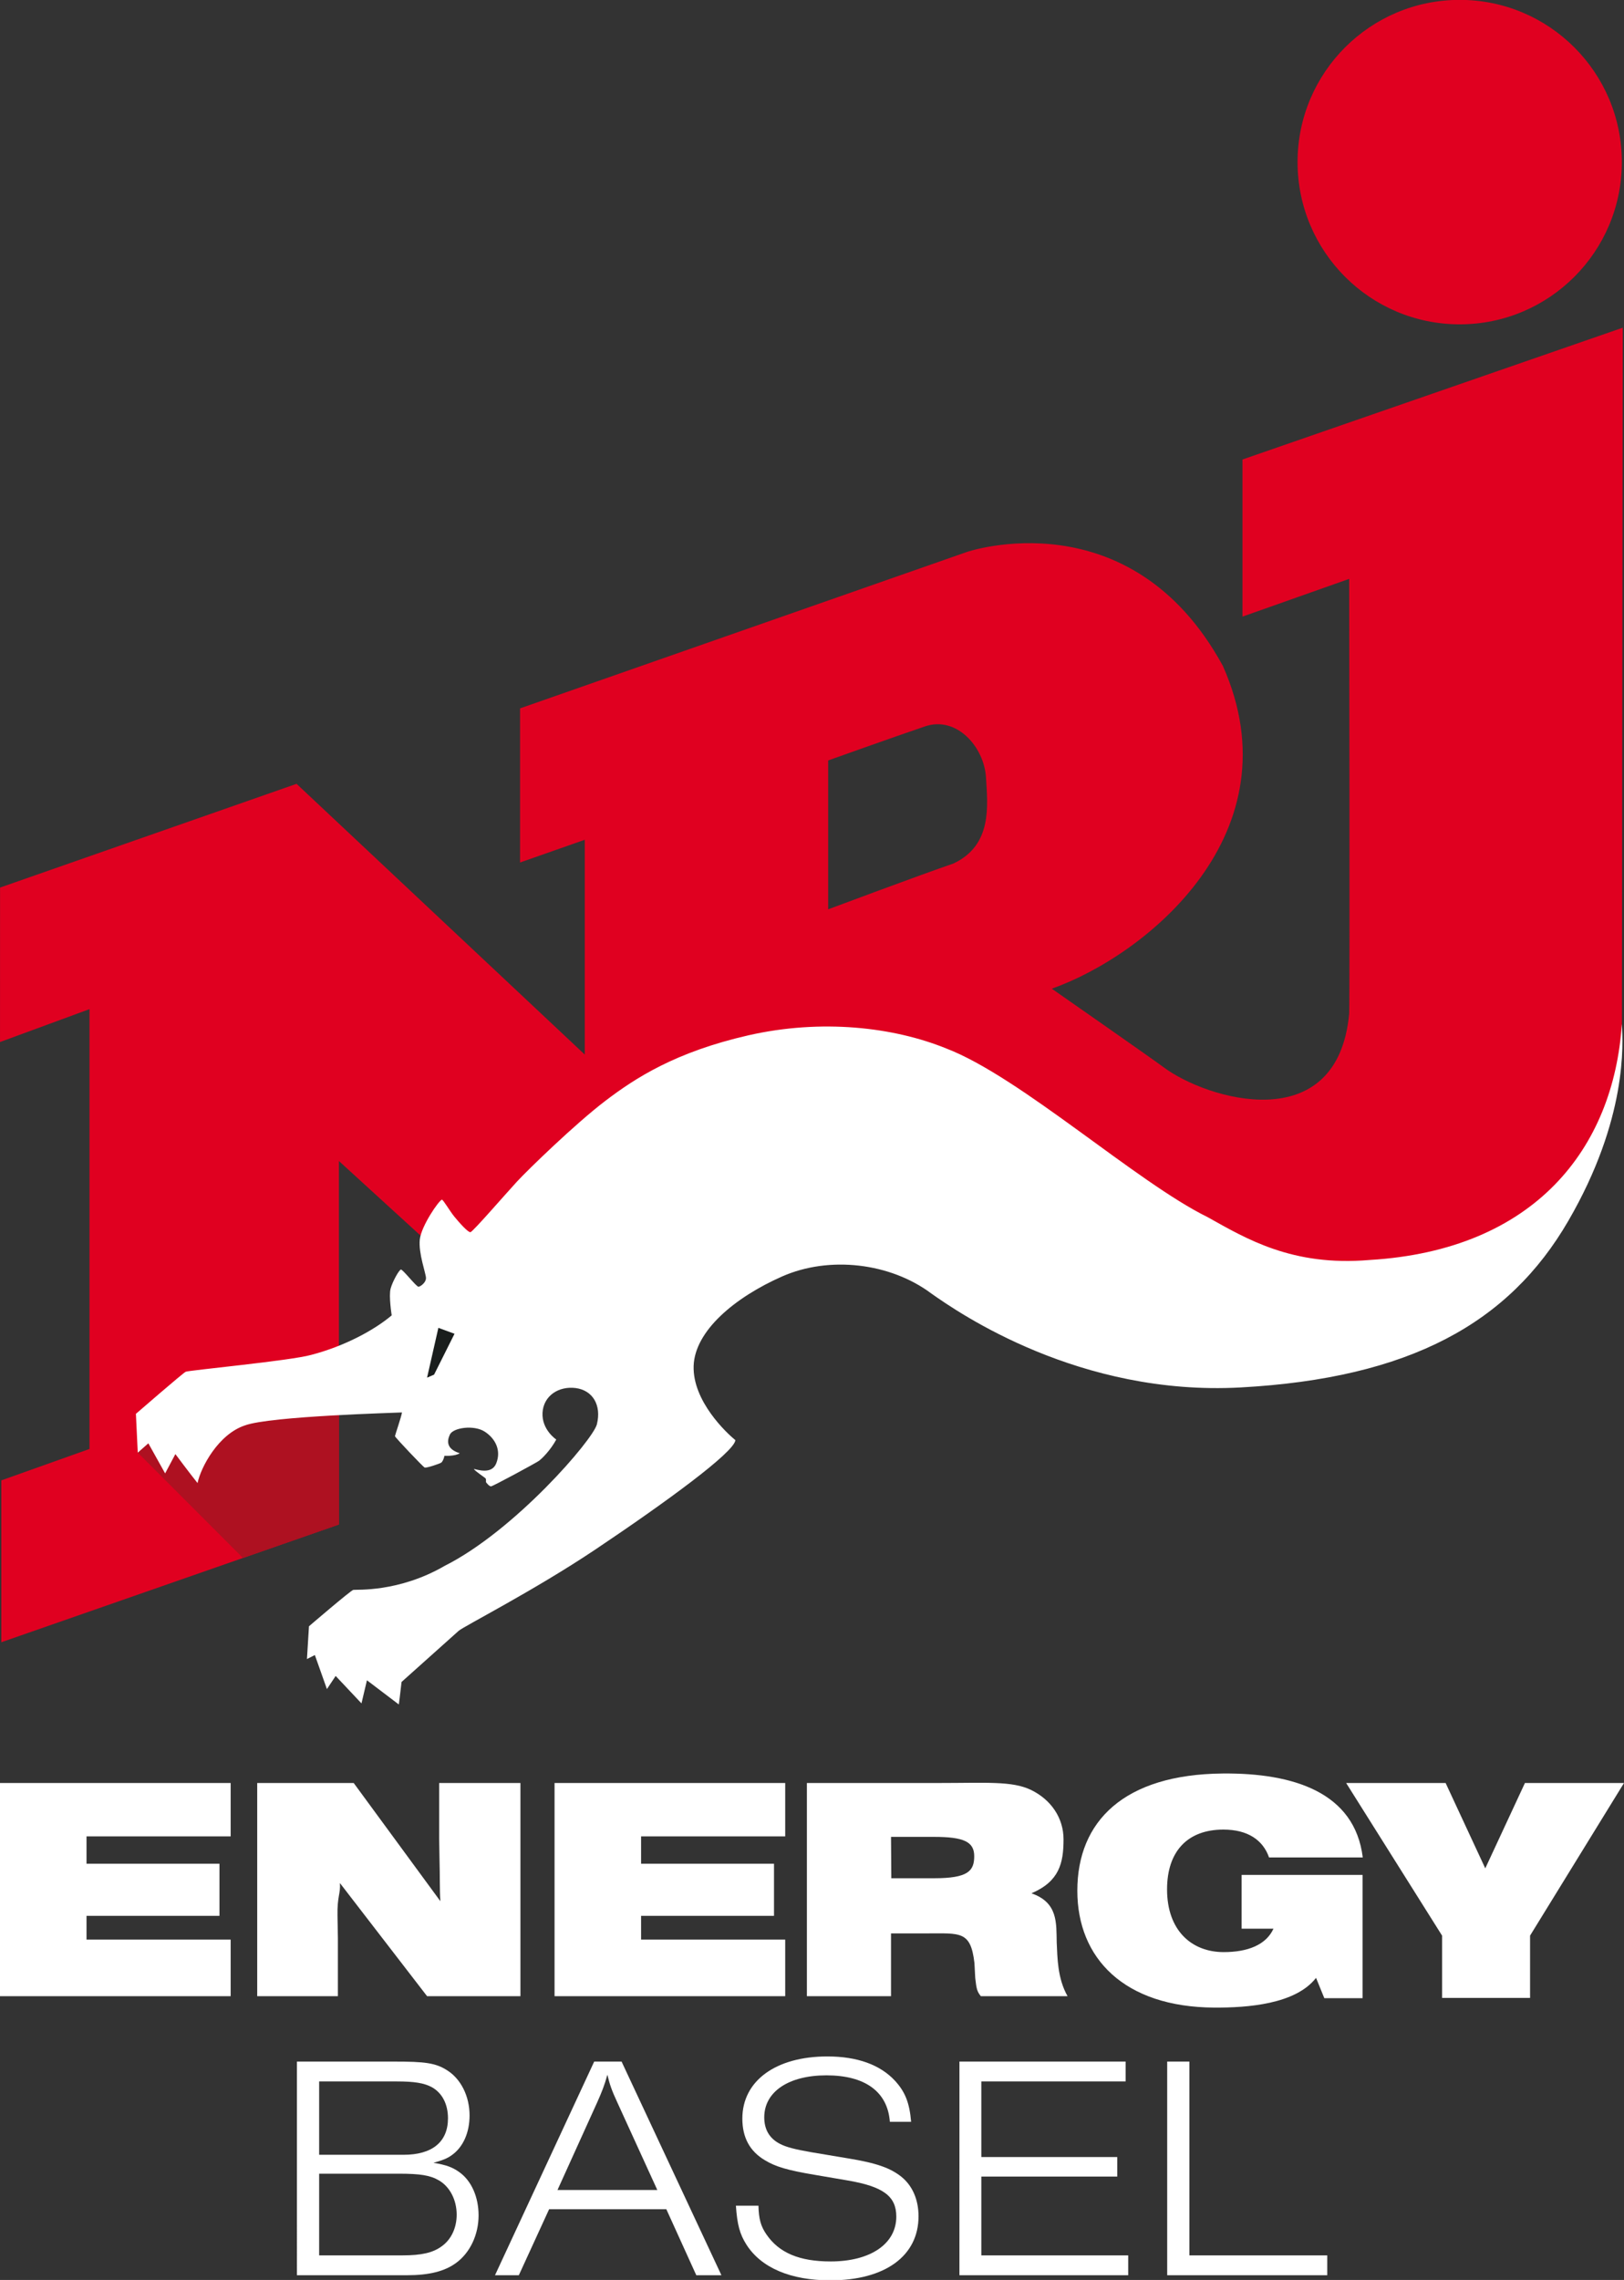 <svg version="1.1" viewBox="0 0 556.42 780.75" xml:space="preserve" xmlns="http://www.w3.org/2000/svg">
	<rect x="0" y="0" width="556.42" height="780.75" fill="#333333" stroke="none"/>
	<g transform="translate(-2.7181e-5)">
		<g transform="matrix(3.815 0 0 3.815 3084.5 1178.9)" stroke-width=".972">
			<g transform="matrix(3.776,0,0,3.776,-905.47,-342.2)" stroke-width=".068">
				<path class="st2" d="m55.227 19.711v3.735l2.538-0.897s0.017 9.819 0 10.332c-0.276 2.992-3.4 2.038-4.416 1.276-0.317-0.235-2.657-1.866-2.657-1.866 2.272-0.806 5.827-3.716 4.069-7.673-2.2-4.031-6.083-2.711-6.083-2.711l-10.633 3.72v3.664l1.539-0.54v5.106l-6.855-6.436-7.052 2.466-1e-3 3.672 2.128-0.782v10.455l-2.097 0.747v3.848l8.029-2.799v-8.641l4.408 4.024 11.329-3.006s1.5 1.192 2.616 2.001c1.92 1.394 4.237 1.699 6.838 0.993 2.857-0.775 5.325-3.303 5.325-6.986 0-1.315 0.019-16.835 0.019-16.835zm-6.874 9.604c-0.754 0.257-2.98 1.089-2.98 1.089v-3.539s1.538-0.549 2.302-0.809c0.752-0.257 1.411 0.488 1.452 1.22 0.037 0.653 0.16 1.6-0.774 2.039zm12.041-12.817c2.129 0 3.856-1.727 3.856-3.857 0-2.129-1.727-3.856-3.856-3.856-2.13 0-3.857 1.727-3.857 3.856 1e-3 2.131 1.727 3.857 3.857 3.857z" fill="#e00020"/>
				<polygon class="st3" points="31.454 45.824 28.952 43.319 29.18 42.294 33.737 42.087 33.737 45.028" fill="#ae1121"/>
				<path class="st4" d="m64.25 33.13c-0.196 2.952-2.069 5.376-6.001 5.61-1.841 0.158-2.937-0.509-3.85-1.018-1.699-0.835-4.454-3.334-6.217-4.01-1.253-0.509-2.964-0.708-4.705-0.313-1.741 0.397-2.695 1.019-3.405 1.559-0.708 0.539-1.832 1.628-2.102 1.92-0.269 0.292-1.049 1.193-1.105 1.201-0.057 0.01-0.274-0.236-0.382-0.368-0.107-0.13-0.253-0.385-0.296-0.406-0.075 0.021-0.492 0.626-0.527 0.948-0.035 0.323 0.143 0.801 0.147 0.911 5e-3 0.11-0.128 0.207-0.177 0.212-0.051 4e-3 -0.376-0.418-0.42-0.409-0.042 9e-3 -0.195 0.275-0.244 0.453-0.048 0.179 0.026 0.636 0.026 0.636-0.412 0.349-1.118 0.732-1.915 0.94-0.495 0.139-2.916 0.366-2.985 0.401-0.07 0.034-1.184 1-1.184 1l0.044 0.923 0.252-0.222 0.399 0.715 0.244-0.459s0.344 0.462 0.527 0.689c0.078-0.378 0.496-1.163 1.128-1.371 0.6-0.222 3.639-0.3 3.734-0.308-8e-3 0.086-0.166 0.539-0.166 0.565 0 0.025 0.666 0.727 0.705 0.745 0.04 0.017 0.37-0.095 0.397-0.118 0.026-0.021 0.061-0.087 0.074-0.161 0.021 0 0.249 0.013 0.365-0.061-0.309-0.096-0.313-0.279-0.235-0.445 0.078-0.164 0.57-0.234 0.826-0.07 0.258 0.166 0.4 0.449 0.275 0.758-0.109 0.269-0.452 0.144-0.531 0.13 0.025 0.053 0.273 0.209 0.283 0.231 9e-3 0.022 5e-3 0.083 5e-3 0.083s0.073 0.103 0.121 0.1c0.048-4e-3 1.062-0.553 1.136-0.605 0.075-0.052 0.28-0.258 0.415-0.508 0 0-0.348-0.23-0.327-0.635 0.022-0.405 0.383-0.64 0.788-0.589 0.405 0.053 0.618 0.405 0.505 0.862-0.091 0.366-1.955 2.529-3.621 3.365-1.097 0.637-2.112 0.558-2.173 0.571s-1.054 0.865-1.054 0.865l-0.048 0.779 0.188-0.095 0.287 0.809 0.208-0.312 0.614 0.652 0.13-0.549 0.758 0.575s0.039-0.288 0.065-0.535c0.104-0.093 1.24-1.11 1.358-1.215 0.118-0.106 1.788-0.954 3.252-1.934 1.676-1.123 3.304-2.311 3.33-2.599-0.209-0.17-1.018-0.927-0.993-1.763 0.027-0.836 0.98-1.632 2.103-2.128 1.124-0.496 2.574-0.326 3.551 0.405 0.667 0.471 3.526 2.441 7.353 2.233 4.023-0.22 6.385-1.528 7.795-3.957 1.412-2.429 1.303-4.227 1.275-4.683z" fill="#fff"/>
				<polygon class="st0" points="36 41.465 35.833 41.537 36.102 40.353 36.486 40.494" fill="#1a1e1d"/>
			</g>
		</g>
		<g fill="#fff">
			<path d="m2.7181e-5 683.58h79.03l-4.14e-4 -19.373h-49.384v-8.141h45.544v-17.846h-45.544v-9.365l49.384-3e-5v-18.278l-79.03 4e-5z" stroke-width="1.434"/>
			<path d="m88.124 683.58h27.646v-19.81l-0.137-7.771c-0.137-6.567 1.1-7.552 0.827-11.164l29.867 38.745h31.989v-73.003h-27.847v19.044l0.137 8.209c0.137 4.269-9e-5 9.167 0.273 13.217l-29.693-40.47h-33.062z" stroke-width="1.434"/>
			<path d="m276.46 683.58h28.823v-21.502h12.106c11.673 0 15.177-0.935 16.474 10.119l0.276 5.144c0.432 3.831 0.621 4.597 1.918 6.239h29.711c-3.474-6.142-3.456-13.132-3.713-18.359-0.166-6.592 0.534-13.702-8.668-16.871 9.512-4.05 11.005-10.276 11.005-18.485 0-7.224-4.179-13.572-11.241-16.965-6.485-3.065-15.153-2.324-31.726-2.324h-44.964zm28.923-40.391-0.1-14.166h14.7c10.193 0 13.807 1.649 13.807 6.603 0 5.035-2.059 7.563-13.707 7.563z" stroke-width="1.472"/>
			<path d="m453.74 684.26h13.106v-42.21h-41.438v18.407h10.921c-2.525 5.521-8.763 8.026-17.08 8.026-10.903 0-19.387-7.336-19.387-21.483 0-12.997 6.981-20.473 19.308-20.473 8.317 0 13.559 3.566 15.638 9.547h32.107c-2.73-22.263-23.685-28.987-48.042-28.754-33.758 0.323-49.755 16.332-49.755 40.14 0 23.118 16.023 39.864 46.933 40.025 11.436 0.06 27.835-1.151 34.859-10.182z" stroke-width="1.532"/>
			<path d="m494.09 684.18h30.147v-21.342l32.184-52.262h-33.944l-13.587 29.227-13.587-29.227h-34.081l32.868 52.262z" stroke-width="1.525"/>
			<path d="m190 683.58h79.03l-4.1e-4 -19.373h-49.384v-8.141h45.544v-17.846h-45.544v-9.365l49.384-3e-5v-18.278l-79.03 4e-5z" stroke-width="1.434"/>
		</g>
		<g transform="scale(1.003 .997)" fill="#fff" stroke-width="1.719">
			<path d="m101.43 781.48h37.628c7.481 0 12.873-1.32 16.833-4.291 4.731-3.521 7.591-9.682 7.591-16.283 0-6.271-2.421-11.882-6.601-14.853-2.311-1.65-4.291-2.421-8.802-3.191 3.081-0.88 4.621-1.43 6.271-2.64 3.851-2.751 6.051-7.702 6.051-13.643 0-6.601-2.971-12.543-7.702-15.513-3.961-2.53-7.591-2.971-18.154-2.971h-33.117zm7.591-41.368v-25.195h26.515c6.051 0 9.352 0.55 11.992 1.98 3.521 1.98 5.501 5.831 5.501 10.672 0 8.142-5.391 12.543-15.183 12.543zm0 34.547v-28.056h27.065c7.481 0 10.892 0.55 13.863 2.311 3.741 2.2 6.051 6.711 6.051 11.772 0 4.511-1.87 8.582-5.171 10.892-2.971 2.2-6.931 3.081-13.313 3.081z"/>
			<path d="m169.09 781.48h8.142l10.342-22.665h40.048l10.232 22.665h8.582l-34.107-73.385h-9.352zm21.344-29.266 13.533-30.036c1.65-3.741 2.53-5.941 3.521-9.572 0.77 3.301 1.43 5.281 3.411 9.572l13.643 30.036z"/>
			<path d="m277.13 739.23c-5.611-0.99-8.582-1.76-10.672-2.861-3.631-1.87-5.391-4.951-5.391-9.132 0-8.802 8.362-14.413 21.234-14.413 13.203 0 20.904 5.611 21.674 15.953h7.261c-0.55-6.601-2.09-10.342-5.501-14.083-5.061-5.501-12.873-8.362-23.105-8.362-17.604 0-29.046 8.362-29.046 21.344 0 6.491 2.53 11.222 7.702 14.303 3.631 2.2 7.481 3.411 17.273 5.061l10.892 1.87c12.212 2.09 16.723 5.391 16.723 12.432 0 9.352-8.802 15.403-22.444 15.403-10.672 0-17.604-2.971-21.894-9.242-1.98-2.861-2.64-5.391-2.751-9.902h-7.702c0.44 6.491 1.32 9.792 3.631 13.423 5.061 7.922 15.073 12.212 28.606 12.212 18.704 0 30.146-8.362 30.146-22.004 0-5.721-2.09-10.562-5.941-13.643-3.631-2.861-8.142-4.621-18.264-6.271z"/>
			<path d="m327.74 781.48h57.652v-6.821h-50.17v-27.065h46.429v-6.711h-46.429v-25.965h49.29v-6.821h-56.771z"/>
			<path d="m398.71 781.48h54.681v-6.821h-47.089v-66.563h-7.591z"/>
		</g>
	</g>
</svg>
